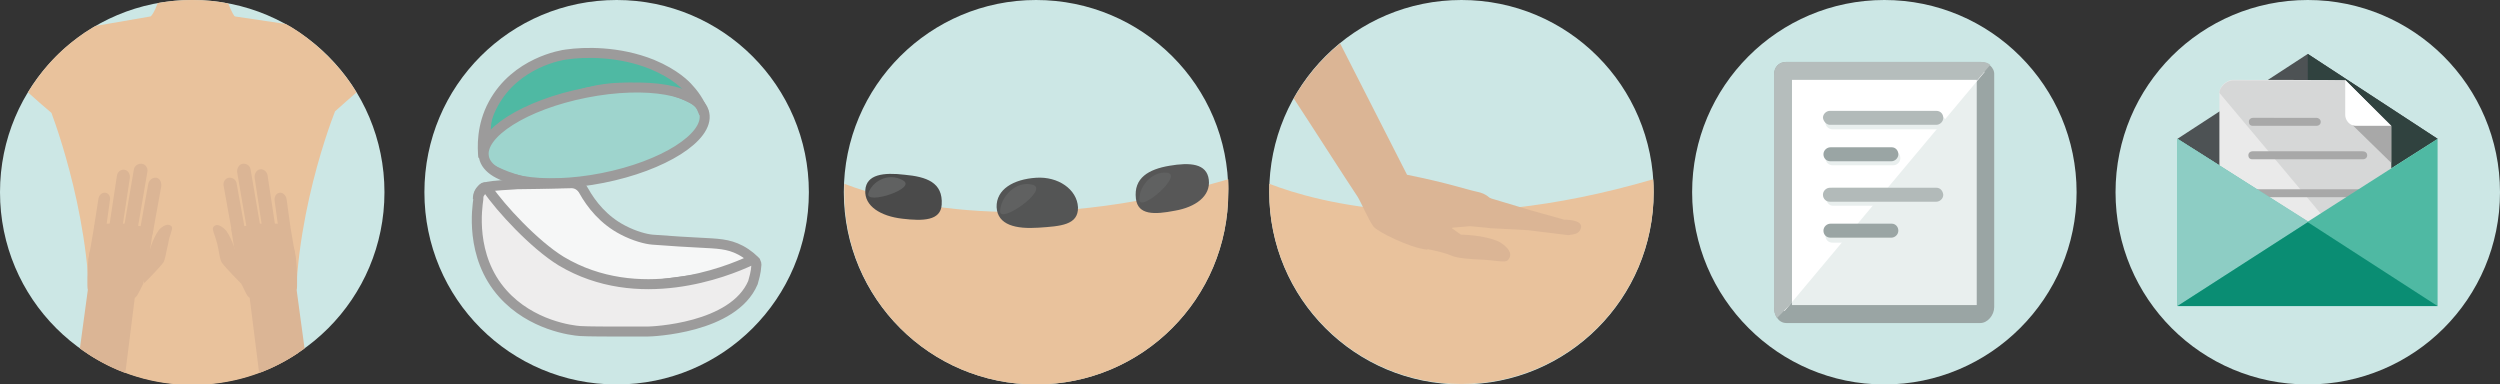 <?xml version="1.0" encoding="utf-8"?>
<!-- Generator: Adobe Illustrator 20.1.0, SVG Export Plug-In . SVG Version: 6.00 Build 0)  -->
<svg version="1.1" id="Layer_1" xmlns="http://www.w3.org/2000/svg" xmlns:xlink="http://www.w3.org/1999/xlink" x="0px" y="0px"
	 width="500.7px" height="77px" viewBox="0 0 500.7 77" style="enable-background:new 0 0 500.7 77;" xml:space="preserve">
<rect x="0" y="0" width="500.7" height="77" fill="#333333" stroke="none"/>
<style type="text/css">
	.st0{fill:#CCE7E5;}
	.st1{fill:#E9C29C;}
	.st2{fill:#DBB595;}
	.st3{fill:#545555;}
	.st4{fill:#606161;}
	.st5{fill:#4A4A4A;}
	.st6{fill:#575757;}
	.st7{fill:#4FB9A3;stroke:#9C9B9B;stroke-miterlimit:10;}
	.st8{fill:#9ED4CD;stroke:#9C9B9B;stroke-miterlimit:10;}
	.st9{fill:#F6F7F7;stroke:#9C9B9B;stroke-width:0.5;stroke-miterlimit:10;}
	.st10{fill:#EEEDED;stroke:#9C9B9B;stroke-width:2;stroke-miterlimit:10;}
	.st11{fill:none;stroke:#9C9B9B;stroke-width:2;stroke-miterlimit:10;}
	.st12{fill:#E9EFEE;}
	.st13{fill:#9AA5A4;}
	.st14{fill:#FFFFFF;}
	.st15{fill:#B5BDBC;}
	.st16{fill:#B2BAB9;}
	.st17{fill:#4D5254;}
	.st18{fill:#30423F;}
	.st19{fill:#EAEAEA;}
	.st20{fill:#D6D7D7;}
	.st21{fill:#A8A8A8;}
	.st22{fill:#4FB9A3;}
	.st23{fill:#8DCDC4;}
	.st24{fill:#0A8D73;}
</style>
<g>
	<path class="st0" d="M38.5,0C17.2,0,0,17.2,0,38.5S17.2,77,38.5,77S77,59.8,77,38.5S59.8,0,38.5,0z"/>
	<path class="st1" d="M71.4,18.5c-1.8-3-4.1-5.7-6.6-8.1C63.3,9,61.7,7.7,60,6.5c-0.9-0.6-1.8-1.2-2.8-1.7L47.1,3.3
		c-0.2,0-0.6-0.7-1.4-2.6C43.4,0.2,41,0,38.5,0c-2.3,0-4.6,0.2-6.9,0.6c-0.7,1.9-1.3,2.7-1.5,2.7l-11,1.9c-0.7,0.4-1.4,0.9-2.1,1.3
		c-0.9,0.6-1.8,1.3-2.7,2c-3.5,2.8-6.4,6.2-8.7,10c1.9,1.7,3.6,3.2,4.7,4.1c1.6,4.3,9.6,27.1,7.2,48.2c6,4,13.3,6.3,21,6.3
		c7.8,0,15.1-2.3,21.2-6.4c-2.6-21.7,6.1-45.1,7.4-48.4C68.2,21.3,69.7,20,71.4,18.5z"/>
	<g>
		<path class="st2" d="M47.3,50.8c0,0-0.7-2.8-2-4.6c-0.2-0.2-1.7-1.9-2.6-0.7c-0.3,0.4,0.4,1.7,0.8,3.3c0.4,1.6,0.5,3.3,1,3.9
			c0.9,1.2,3.8,4.1,3.8,4.1l1.3-4L47.3,50.8z"/>
		<polygon class="st2" points="58.1,45.1 55.5,44.8 51.5,44.8 46.3,45.8 47.9,56.1 59.3,52.1 		"/>
		<path class="st2" d="M49.1,46.2l-1.7-9.4c-0.1-0.8-0.8-1.3-1.6-1.2c-0.7,0.1-1.2,0.9-1,1.7l1.7,9.4c0.1,0.8,0.8,1.3,1.6,1.2
			C48.7,47.7,49.2,47,49.1,46.2z"/>
		<path class="st2" d="M52.2,45.7l-2-11.7c-0.1-0.8-0.8-1.3-1.6-1.2c-0.7,0.1-1.2,0.9-1.1,1.7l2,11.7c0.1,0.8,0.8,1.3,1.6,1.2
			C51.8,47.2,52.3,46.5,52.2,45.7z"/>
		<path class="st2" d="M55.1,45.1l-1.5-9.9c-0.1-0.8-0.8-1.4-1.5-1.3c-0.7,0.1-1.2,0.9-1.1,1.7l1.5,9.9c0.1,0.8,0.8,1.4,1.5,1.3
			C54.8,46.7,55.3,45.9,55.1,45.1z"/>
		<path class="st2" d="M58.1,45l-0.7-5.1c-0.1-0.8-0.8-1.4-1.4-1.3c-0.7,0.1-1.1,0.8-1,1.6l0.7,5.1c0.1,0.8,0.8,1.4,1.4,1.3
			C57.7,46.5,58.2,45.8,58.1,45z"/>
		<path class="st2" d="M59.4,58c0.2,0,0.1-4.4-0.1-5.9l-0.2-1.4c-0.2-1.5-0.8-1.9-2.3-1.6l-7.6,1.3c-1.5,0.2-1.6,2.3-1.4,3.7
			l0.5,2.7c0.4,0.6,1.2,2.8,1.7,2.8l1.9,15.1c3.3-1.2,6.3-2.9,9.1-4.9L59.4,58z"/>
		<path class="st2" d="M27.8,50.4l-7.6-1.3c-1.4-0.2-2,0.2-2.3,1.6l-0.2,1.4c-0.2,1.4-0.3,5.8-0.1,5.9L16,69.8
			c2.8,2,5.8,3.7,9.1,4.9L27,59.6c0.4,0.1,1.3-2.1,1.7-2.8l0.5-2.7C29.5,52.7,29.3,50.7,27.8,50.4z"/>
		<path class="st2" d="M34.4,45.4c-0.9-1.1-2.5,0.5-2.6,0.7c-1.3,1.8-2,4.6-2,4.6l-2.2,2l1.3,4c0,0,2.9-2.9,3.8-4.1
			c0.4-0.6,0.6-2.3,1-3.9C33.9,47.2,34.7,45.8,34.4,45.4z"/>
		<polygon class="st2" points="25.5,44.8 21.5,44.8 18.9,45.1 17.7,52.1 29.1,56.1 30.7,45.8 		"/>
		<path class="st2" d="M31.3,35.6c-0.7-0.1-1.4,0.4-1.6,1.2L28,46.2c-0.1,0.8,0.3,1.6,1,1.7c0.7,0.1,1.4-0.4,1.6-1.2l1.7-9.4
			C32.4,36.5,32,35.7,31.3,35.6z"/>
		<path class="st2" d="M28.4,32.8c-0.7-0.1-1.5,0.4-1.6,1.2l-2,11.7c-0.1,0.8,0.4,1.6,1.1,1.7c0.7,0.1,1.5-0.4,1.6-1.2l2-11.7
			C29.7,33.7,29.2,32.9,28.4,32.8z"/>
		<path class="st2" d="M24.9,34c-0.7-0.1-1.4,0.4-1.5,1.3l-1.5,9.9c-0.1,0.8,0.4,1.5,1.1,1.7c0.7,0.1,1.4-0.4,1.5-1.3l1.5-9.9
			C26.1,34.9,25.7,34.1,24.9,34z"/>
		<path class="st2" d="M21.1,38.6c-0.7-0.1-1.3,0.5-1.4,1.3L18.9,45c-0.1,0.8,0.3,1.5,1,1.6s1.3-0.5,1.4-1.3l0.7-5.1
			C22.2,39.4,21.8,38.7,21.1,38.6z"/>
	</g>
</g>
<g>
	<path class="st0" d="M207.5,0C186.3,0,169,17.2,169,38.5S186.3,77,207.5,77c21.3,0,38.5-17.2,38.5-38.5C246.1,17.2,228.8,0,207.5,0
		z"/>
	<path class="st1" d="M246,35.9c-40.5,11.9-67.1,4.7-76.9,0.9c0,0.5,0,1.1,0,1.6C169,59.8,186.3,77,207.5,77
		c21.3,0,38.5-17.2,38.5-38.5C246.1,37.6,246,36.8,246,35.9z"/>
	<path class="st3" d="M215.9,41.5c-0.2-3.6-4-6.2-8.4-5.9c-4.5,0.3-8,2.3-7.9,5.9c0.2,3.6,3.9,4.4,8.4,4.1
		C212.4,45.3,216,45.1,215.9,41.5z"/>
	<path class="st4" d="M206.8,37c-3.4-0.9-6.4,2.5-6.5,5.3C200.2,45,210.3,37.9,206.8,37z"/>
	<path class="st5" d="M181.2,35c-4.2-0.5-7.7-0.1-7.9,3.1c-0.2,3.2,3.1,5.2,7.4,5.7c4.2,0.5,7.7,0.4,7.9-2.8
		C188.9,36.5,185.5,35.4,181.2,35z"/>
	<path class="st4" d="M180.8,36.1c-3-1.7-6.3,0.4-6.9,2.7C173.4,41.1,183.9,37.7,180.8,36.1z"/>
	<path class="st6" d="M242.1,36c-0.4-3.3-3.8-3.5-7.9-2.8c-4.1,0.7-7.2,2.4-6.7,6.6c0.4,3.3,3.7,3.2,7.8,2.4
		C239.4,41.5,242.5,39.3,242.1,36z"/>
	<path class="st4" d="M233.8,34.6c-3.2-0.4-5.7,2.9-5.6,5.4C228.3,42.6,237,35.1,233.8,34.6z"/>
</g>
<g>
	<path class="st0" d="M123.5,0C102.2,0,85,17.2,85,38.5S102.2,77,123.5,77S162,59.8,162,38.5S144.7,0,123.5,0z"/>
	<path class="st7" d="M97.8,27.3c-0.1-1.8,0.1-4.6,1.6-7.5c3.9-7.7,13.3-8.9,14.2-9c2.6-0.4,7.3-0.9,12.9,0.7
		c6.5,1.9,10.7,5.5,12.5,7.4c-5.1-1.2-16.4-3.2-28.9,1.5C104.9,22.4,100.8,25,97.8,27.3z"/>
	<path class="st8" d="M119.8,35.7c5.4-1,9.7-2.6,12.7-4c6.2-2.8,7.5-4.7,8-6.3c0.5-1.6,0.2-3.1-0.2-4.2c-2.2-1.3-5.6-2.9-10.1-3.7
		c-6.8-1.2-12.4,0.3-15.1,1.3c-11.1,3-18.5,7.6-18.3,11.8c0,0.7,0.3,1.5,1,2.4c2,1.2,5.2,2.6,9.3,3.3
		C112.7,37.4,117.3,36.5,119.8,35.7z"/>
	<polygon class="st9" points="96.9,39 98,37.2 115.2,37.2 122.6,45.3 129.8,47.9 144.2,48.9 147.4,50 150.4,51.7 148.2,52.7 
		142.4,54.8 126.9,56.9 113.2,53.2 102.5,44.6 	"/>
	<path class="st10" d="M151.5,53c0-0.6-0.6-1.1-1.2-0.8c-4.9,2.3-22.5,9.3-37.9,0.1C107,49,100.2,41.6,97.7,37.9
		c-0.4-0.6-0.9-0.5-1.2,0.1c-0.4,0.9-0.7,0.5-0.7,1.9c-0.2,1.5-1.8,11.4,4.9,18.9c5.7,6.4,13.9,7.4,15.5,7.5
		c1.5,0.1,6.3,0.1,6.8,0.1c2.6,0,5.6,0,6.7,0c0.8,0,17.2-0.6,21.1-9.8C151,55.8,151.4,54.7,151.5,53z"/>
	<path class="st11" d="M151.5,52.6c-0.6-0.7-1.7-1.7-3.2-2.5c-2.5-1.3-4.6-1.3-8.2-1.5c-2.2-0.1-5.4-0.3-9.4-0.6
		c-1.3-0.1-3.6-0.7-5.9-1.9c-3.9-2-6.4-5.2-7.9-7.9c-0.5-1-1.6-1.6-2.7-1.5c-4.8,0.1-8.4,0.2-10.6,0.2c-0.2,0-1.2,0.1-3.2,0.2
		c-2.5,0.2-3.3,0.3-4,0.9c-0.6,0.6-0.7,1.4-0.7,1.9"/>
	<g>
		<ellipse transform="matrix(0.981 -0.194 0.194 0.981 -2.997 23.614)" class="st11" cx="119" cy="27.1" rx="22.5" ry="8.7"/>
		<path class="st11" d="M141,22.7c-0.5-1.3-1.4-3.2-3.1-5c-0.5-0.6-2.7-2.9-7.3-4.8c-6.7-2.7-13.6-2.5-17.1-2
			c-1,0.1-10.2,1.6-14.7,9.9c-2.4,4.4-2.2,8.8-2,10.7"/>
	</g>
</g>
<g>
	<path class="st0" d="M292.7,0c-21.3,0-38.5,17.2-38.5,38.5S271.4,77,292.7,77s38.5-17.2,38.5-38.5S314,0,292.7,0z"/>
	<path class="st1" d="M331.1,35.9c-40.5,11.9-67.1,4.7-76.9,0.9c0,0.5,0,1.1,0,1.6c0,21.3,17.2,38.5,38.5,38.5s38.5-17.2,38.5-38.5
		C331.2,37.6,331.2,36.8,331.1,35.9z"/>
	<g>
		<path class="st2" d="M295.8,38.4c-2.7-0.6-5.6-1.7-14-3.4L268.4,8.7c-3.7,3-6.9,6.8-9.3,11c4.2,6.4,10,15.5,12.8,19.7
			c0.7,1.1,2.2,4.7,3.2,6c0.8,1,7.1,4.2,10.7,4.6l5.1-4.4l3.5-0.3c1.3,0.1,4.2,0.4,4.2,0.4l1.1-5C298.2,39.6,297.8,38.8,295.8,38.4z
			"/>
		<path class="st2" d="M300.2,48.4c-3.1-1.4-7.6-1.4-7.6-1.4l-3.8-2.7l-4,5.4c0,0,3.8,0.6,5.9,1.5c1.1,0.5,3.6,0.7,6.1,0.8
			s4.7,0.7,5.2,0.1C303.6,50.4,300.6,48.6,300.2,48.4z"/>
		<path class="st2" d="M313.3,44l-6.8-1.9l-9-2.7c-1.2,0.2-0.6,3.4-0.4,4.6c0.2,1.2,1.3,1.7,1.3,1.7l7.6,0.4l8.1,1
			c1.2-0.2,2.1-0.2,2.5-1.3C317.1,44.3,314.8,44,313.3,44z"/>
	</g>
</g>
<path class="st0" d="M377.4,0c-21.3,0-38.5,17.3-38.5,38.5S356.2,77,377.4,77s38.5-17.3,38.5-38.5S398.7,0,377.4,0z"/>
<path class="st12" d="M357.8,62.9c-0.6,0-0.6-0.8-0.6-1.4V15c0-0.5,0-0.8,0.6-0.8h38.8c0.5,0,1.1,0.3,1.1,0.8v46.5
	c0,0.5-0.5,1.4-1.1,1.4H357.8L357.8,62.9z"/>
<path class="st13" d="M395.9,16v45.1h-37V16H395.9 M396.6,12.4h-38.8c-1.6,0-2.5,1.1-2.5,2.6v46.5c0,1.5,0.8,3.2,2.5,3.2h38.8
	c1.5,0,2.8-1.6,2.8-3.2V15C399.5,13.5,398.1,12.4,396.6,12.4L396.6,12.4z"/>
<path class="st14" d="M396.6,14.2h-38.8c-0.6,0-0.6,0.3-0.6,0.8v46.5c0,0.4-0.1,0.5,0.2,0.8l40.1-47.9
	C397.1,14.2,396.9,14.2,396.6,14.2z"/>
<path class="st15" d="M398.6,13c-0.5-0.5-1.2-0.6-2-0.6h-38.8c-1.6,0-2.5,1.1-2.5,2.6v46.5c0,0.9,0.1,1.4,0.6,2.2l3-3.1V16h37v0.2
	L398.6,13z"/>
<g>
	<path class="st12" d="M367,25.9h21.3c0.7,0,1.4-0.6,1.4-1.4s-0.6-1.3-1.4-1.3H367c-0.7,0-1.4,0.6-1.4,1.4
		C365.6,25.3,366.3,25.9,367,25.9z"/>
	<path class="st12" d="M367,33.1h12.2c0.7,0,1.4-0.6,1.4-1.4s-0.5-1.4-1.2-1.4H367c-0.7,0-1.4,0.6-1.4,1.4
		C365.6,32.5,366.3,33.1,367,33.1z"/>
	<path class="st12" d="M388.2,37.6H367c-0.7,0-1.4,1.1-1.4,1.8s0.6,1.8,1.4,1.8h21.3c0.7,0,1.4-1.1,1.4-1.8
		C389.6,38.7,389.1,37.6,388.2,37.6z"/>
	<path class="st12" d="M379.4,45.8H367c-0.7,0-1.4,0.6-1.4,1.4c0,0.8,0.6,1.4,1.4,1.4h12.2c0.7,0,1.4-0.6,1.4-1.4
		C380.7,46.4,380,45.8,379.4,45.8z"/>
</g>
<g>
	<path class="st16" d="M366.5,25h21.3c0.7,0,1.4-0.6,1.4-1.4c0-0.7-0.5-1.4-1.4-1.4h-21.3c-0.7,0-1.4,0.6-1.4,1.4
		C365.2,24.3,365.8,25,366.5,25z"/>
	<path class="st16" d="M387.8,37.6h-21.3c-0.7,0-1.4,0.6-1.4,1.4c0,0.8,0.6,1.4,1.4,1.4h21.3c0.7,0,1.4-0.6,1.4-1.4
		C389.1,38.2,388.6,37.6,387.8,37.6z"/>
</g>
<g>
	<path class="st13" d="M378.9,44.8h-12.3c-0.7,0-1.4,0.6-1.4,1.4c0,0.8,0.6,1.4,1.4,1.4h12.2c0.7,0,1.4-0.6,1.4-1.4
		C380.2,45.4,379.6,44.8,378.9,44.8z"/>
	<path class="st13" d="M378.9,29.5h-12.3c-0.7,0-1.4,0.6-1.4,1.4s0.6,1.4,1.4,1.4h12.2c0.7,0,1.4-0.6,1.4-1.4S379.6,29.5,378.9,29.5
		z"/>
</g>
<g>
	<path class="st0" d="M462.2,0c-21.3,0-38.5,17.2-38.5,38.5S440.9,77,462.2,77s38.5-17.2,38.5-38.5S483.4,0,462.2,0z"/>
	<polygon class="st17" points="488.2,27.8 462.2,44.3 436.1,27.8 462.2,10.8 	"/>
	<polyline class="st18" points="462.2,10.8 488.2,27.8 462.2,44.3 	"/>
	<path class="st19" d="M447.2,16c-1.2,0-2.7,1.3-2.7,2.5v40.8c0,1.2,1.5,2,2.7,2h29.9c1.2,0,1.8-0.8,1.8-2V25.2l-9.2-9.1
		C469.7,16,447.2,16,447.2,16z"/>
	<path class="st20" d="M478.9,59.6V25.2l-9.2-9.1h-22.5c-1.2,0-2.7,1.3-2.7,2.5"/>
	<polygon class="st21" points="478.9,32.6 478.9,25.2 474.4,20.7 470.7,24.6 	"/>
	<path class="st14" d="M469.7,23v-7l9.2,9.2h-7.1C470.6,25.2,469.7,24.1,469.7,23z"/>
	<g>
		<path class="st21" d="M464.8,24.4c0,0.5-0.4,0.8-0.8,0.8h-12.8c-0.5,0-0.8-0.3-0.8-0.8l0,0c0-0.5,0.4-0.8,0.8-0.8H464
			C464.3,23.6,464.8,23.9,464.8,24.4L464.8,24.4z"/>
		<path class="st21" d="M474.1,31.1c0,0.5-0.4,0.8-0.8,0.8h-22.2c-0.5,0-0.8-0.3-0.8-0.8l0,0c0-0.5,0.4-0.8,0.8-0.8h22.1
			C473.7,30.3,474.1,30.6,474.1,31.1L474.1,31.1z"/>
		<path class="st21" d="M474.1,38.7c0,0.5-0.4,0.8-0.8,0.8h-22.2c-0.5,0-0.8-0.3-0.8-0.8l0,0c0-0.5,0.4-0.8,0.8-0.8h22.1
			C473.7,37.8,474.1,38.2,474.1,38.7L474.1,38.7z"/>
	</g>
	<polygon class="st22" points="488.2,27.8 488.2,27.8 462.2,44.4 436.1,27.8 436.1,27.8 436.1,27.8 436.1,61.3 488.2,61.3 	"/>
	<polygon class="st23" points="462.2,44.5 462.2,44.3 462.2,44.3 436.1,27.8 436.1,27.8 436.1,27.8 436.1,61.3 436.3,61.3 
		436.1,61.3 	"/>
	<polygon class="st24" points="488.2,61.3 462.2,44.5 436.1,61.3 436.3,61.3 488,61.3 	"/>
</g>
</svg>
